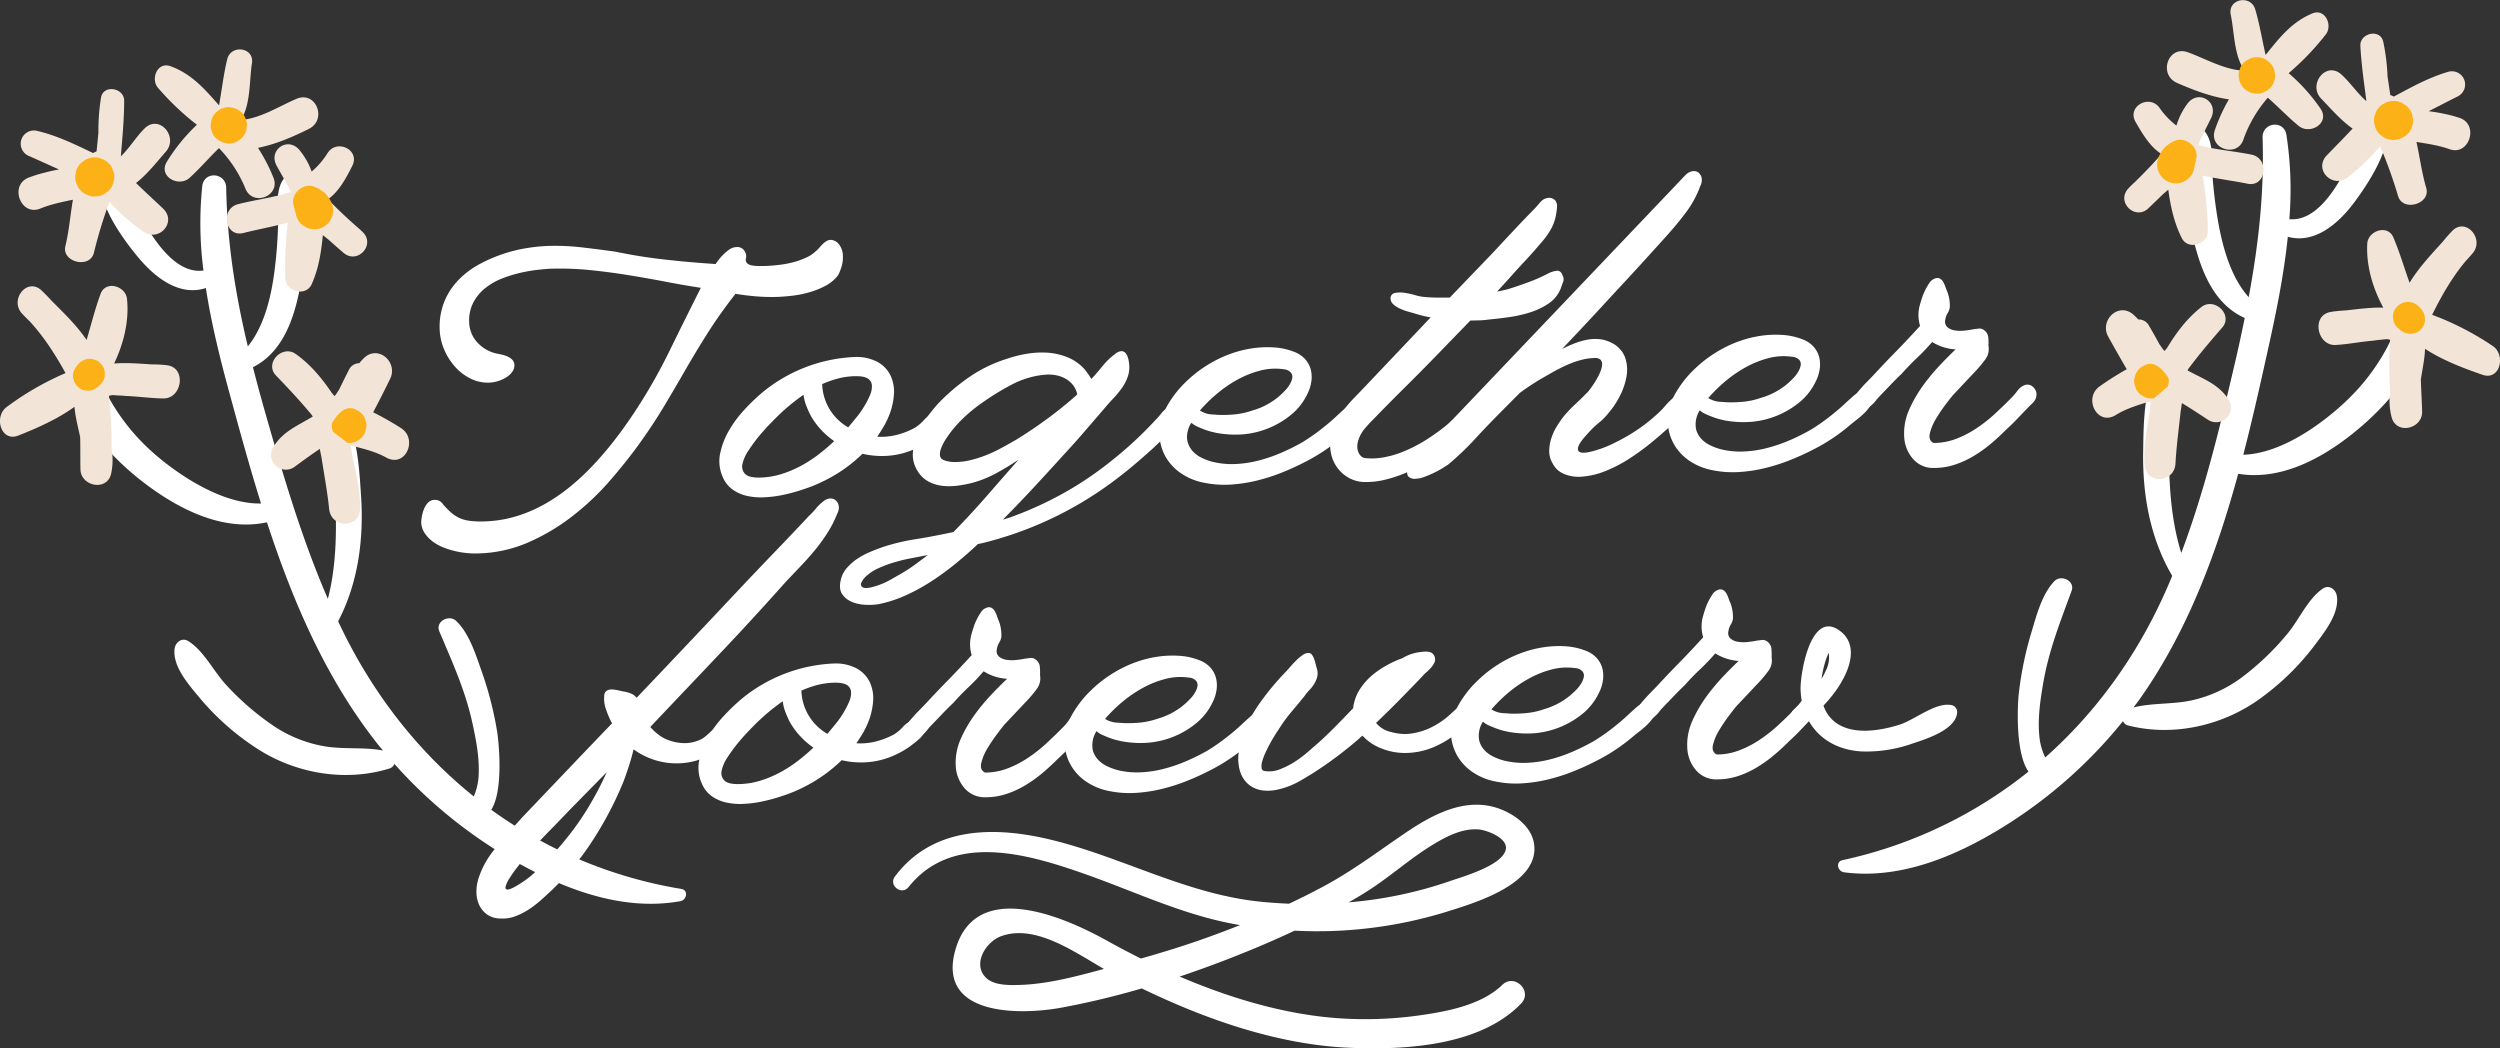 <svg xmlns="http://www.w3.org/2000/svg" width="1080" height="452.84" viewBox="0 0 1080 452.84"><rect x="0" y="0" width="1080" height="452.84" fill="#333333" stroke="none"/><g id="Слой_2" data-name="Слой 2"><g id="love01_330912732"><g id="love01_330912732-2" data-name="love01_330912732"><path d="M362.09 118.84a16.47 16.47.0 0 1-5.64 4.71 36.07 36.07.0 0 1-7.28 2.84 46.06 46.06.0 0 1-7.49 1.43q-3.66.39-6.39.46a83 83 0 0 1-8.72-.26q-4.45-.38-8.85-1.09c-.24.24-.35.41-.35.48q-6.54 8.34-12 17T294.76 162.1q-3.18 5.53-7.85 13.35t-10.74 16.27q-6.09 8.44-13.46 16.81a112 112 0 0 1-16.16 15 88.58 88.58.0 0 1-18.82 11 57.65 57.65.0 0 1-21.28 4.55A37.61 37.61.0 0 1 194 237.36a27.6 27.6.0 0 1-3.17-1.17 19.19 19.19.0 0 1-3.91-2.27 15.45 15.45.0 0 1-3.4-3.53 8.83 8.83.0 0 1-1.55-4.94 17.79 17.79.0 0 1 .2-1.84 15.65 15.65.0 0 1 .81-3.22 9.25 9.25.0 0 1 1.76-3.07 4 4 0 0 1 3.05-1.38 4.08 4.08.0 0 1 3.6 1.93 39 39 0 0 0 3.46 3.53 15 15 0 0 0 3.56 2.34 15.35 15.35.0 0 0 4.47 1.25 38.84 38.84.0 0 0 6.23.27q17.18-.44 33.25-12t31.62-35a234.49 234.49.0 0 0 15.11-26.39q6.66-13.6 13.67-27.53-7.26-1.11-15.12-2.62t-16-2.83q-8.1-1.32-16.35-2.17a127 127 0 0 0-16.2-.66c-1.74.0-3.85.2-6.33.45a68.07 68.07.0 0 0-7.85 1.32 56.23 56.23.0 0 0-8.11 2.51 27.73 27.73.0 0 0-7.19 4.15 19.64 19.64.0 0 0-5.12 6.17 16.74 16.74.0 0 0-1.81 8.46 13.39 13.39.0 0 0 2.92 8.11 16.06 16.06.0 0 0 7.95 5.26c.48.14 1.2.3 2.15.48a17.8 17.8.0 0 1 2.86.76 7.35 7.35.0 0 1 2.53 1.47 3.39 3.39.0 0 1 1.13 2.53 4.74 4.74.0 0 1-1 3 9.2 9.2.0 0 1-2.67 2.38 15.42 15.42.0 0 1-3.58 1.57 14 14 0 0 1-3.72.62 16.77 16.77.0 0 1-8.22-1.87 22.3 22.3.0 0 1-6.71-5.29 26.82 26.82.0 0 1-4.57-7.47 23.82 23.82.0 0 1-1.81-8.43 28.91 28.91.0 0 1 2.19-12.38 29.66 29.66.0 0 1 6.35-9.34 37.66 37.66.0 0 1 9.14-6.66 64.83 64.83.0 0 1 20.75-6.81 75.92 75.92.0 0 1 8.81-.82 101.88 101.88.0 0 1 14.48.67q7.24.84 14.39 1.86 10.24 2.15 21.24 3.38t21.91 1.92a6.7 6.7.0 0 1 .8-1.22 27.1 27.1.0 0 1 2.08-2.47 18.92 18.92.0 0 1 2.84-2.48 5.83 5.83.0 0 1 3.35-1.16 3.58 3.58.0 0 1 3.24 1.52 4.15 4.15.0 0 1 .79 3.24 2.21 2.21.0 0 0 .34 2.12 3.71 3.71.0 0 0 1.93 1 14.29 14.29.0 0 0 2.73.29c1 0 1.91.0 2.78.0 2 0 4.17-.2 6.33-.45a45.62 45.62.0 0 0 6.26-1.16 33.62 33.62.0 0 0 5.58-2 15.4 15.4.0 0 0 4.43-3 9.17 9.17.0 0 0 1.1-1.09c.42-.49.88-1 1.38-1.52a9.61 9.61.0 0 1 1.69-1.4 3.77 3.77.0 0 1 2-.65 4.57 4.57.0 0 1 3.55 1.87 8.31 8.31.0 0 1 1.73 5.35 13.64 13.64.0 0 1-.6 4.4A19.6 19.6.0 0 1 362.09 118.84z" fill="#fff"/><path d="M369.12 154.23a19.36 19.36.0 0 1 9.71 2A13.31 13.31.0 0 1 384.6 162a16.44 16.44.0 0 1 1.57 8.55 30.32 30.32.0 0 1-2.65 10.26 33.46 33.46.0 0 1-2.09 4c-.8 1.28-1.62 2.57-2.46 3.85a27.44 27.44.0 0 0 8.22-.74 34.43 34.43.0 0 0 8-3.1 18.52 18.52.0 0 0 3.84-3.23 10.16 10.16.0 0 1 3.84-2.76 4.37 4.37.0 0 1 3.86.26 3.58 3.58.0 0 1 1.92 3.27 4 4 0 0 1-.66 2.27 10.24 10.24.0 0 1-1.73 2.05c-.69.65-1.41 1.26-2.15 1.84s-1.37 1.06-1.91 1.46a38.76 38.76.0 0 1-9.54 5 34 34 0 0 1-10.8 2 36.34 36.34.0 0 1-4.68-.18 36.78 36.78.0 0 1-4.58-.77 64.61 64.61.0 0 1-10.24 8.13A68.37 68.37.0 0 1 350.93 210q-2.58 1-6.11 2.11a72.11 72.11.0 0 1-7.3 1.84 50.12 50.12.0 0 1-7.62.89 27.26 27.26.0 0 1-7.31-.64 17.12 17.12.0 0 1-6.17-2.76 12.69 12.69.0 0 1-4.23-5.46 16.61 16.61.0 0 1-1.08-10.11A32.82 32.82.0 0 1 315 185.85a49.73 49.73.0 0 1 6.77-9.06 88.33 88.33.0 0 1 7.41-7.12 67.16 67.16.0 0 1 39.92-15.44zm-19.06 25a41.31 41.31.0 0 1-1.82-4.17 19.14 19.14.0 0 1-1.12-4.53q-2.81 2-5.41 4.1t-5.17 4.57q-1.28 1.22-3.7 3.71t-5 5.57a67.22 67.22.0 0 0-4.58 6.28 16.61 16.61.0 0 0-2.53 5.75 4.56 4.56.0 0 0 1.17 4.24c1.1 1.12 3.26 1.64 6.5 1.56a33.62 33.62.0 0 0 8.8-1.4 47.2 47.2.0 0 0 8.33-3.41 56 56 0 0 0 7.76-4.93 86.66 86.66.0 0 0 7.08-6 35.15 35.15.0 0 1-5.81-5.07A31.79 31.79.0 0 1 350.06 179.24zm19.38-16.72a31.75 31.75.0 0 0-7.38 1 46.18 46.18.0 0 0-6.88 2.42 22.3 22.3.0 0 0 11.25 18.69l3.39-4.11a40.38 40.38.0 0 0 3.44-4.83 36.21 36.21.0 0 0 2.55-4.92 9.17 9.17.0 0 0 .84-4.29 3.78 3.78.0 0 0-1.85-3C373.67 162.79 371.89 162.46 369.44 162.52z" fill="#fff"/><path d="M487.86 158.19a12.73 12.73.0 0 1-.94 5.29 21 21 0 0 1-2.61 4.63 44.39 44.39.0 0 1-3.51 4.18q-1.91 2-3.52 3.94l-8.76 10.17q-4.38 5.08-9 10.06-6.58 7.26-13 14.18t-13.29 13.84l2.59-.77a154.93 154.93.0 0 0 23.39-10.53 148.9 148.9.0 0 0 21.28-14.39A164 164 0 0 0 499 181.62a28.11 28.11.0 0 0 2.65-3 7.31 7.31.0 0 1 3-2.39A4.14 4.14.0 0 1 507 176a3.57 3.57.0 0 1 2 1 4.62 4.62.0 0 1 1.11 1.92 4.16 4.16.0 0 1 0 2.32 5.38 5.38.0 0 1-1.54 2.29 16.51 16.51.0 0 0-1.91 1.94q-2 2.06-4.11 4t-4.23 4q-4.41 4-8.93 7.8T480 208.64a157 157 0 0 1-55.66 26l-1.89.4q-4.51 4.26-9.52 8.35A119.23 119.23.0 0 1 402.55 251a82 82 0 0 1-11.17 6.14A54.33 54.33.0 0 1 379.57 261a28.27 28.27.0 0 1-5.8.26 17.16 17.16.0 0 1-5.84-1.28 9.11 9.11.0 0 1-4.12-3.34c-1-1.48-1.19-3.48-.62-6a11.77 11.77.0 0 1 2.71-5.34 23.56 23.56.0 0 1 4.82-4.15 34.47 34.47.0 0 1 5.85-3c2.08-.85 4-1.57 5.82-2.16A90.62 90.62.0 0 1 395.12 233q6.38-1 12.74-2.33l4-.81q7.39-7.53 14.26-15.41T440 198.59q-4.78 3.21-9.69 5.87a47.44 47.44.0 0 1-10.21 4.11 49.71 49.71.0 0 1-6.31 1.22 28.49 28.49.0 0 1-6.58.1 16.61 16.61.0 0 1-6-1.81 12.14 12.14.0 0 1-4.67-4.38 13.1 13.1.0 0 1-2.21-7.66 23.51 23.51.0 0 1 1.71-7.92 34.66 34.66.0 0 1 4.14-7.45 74.9 74.9.0 0 1 5-6.23 85.55 85.55.0 0 1 13.7-11.65A60 60 0 0 1 435 155a51.73 51.73.0 0 1 8.6-2.17 39.59 39.59.0 0 1 9.05-.46 27.92 27.92.0 0 1 8.59 2 19.81 19.81.0 0 1 7.29 5.15 40.34 40.34.0 0 1 2.95 4.19Q474 161 476.42 158a28.13 28.13.0 0 1 5.39-5.11 4.14 4.14.0 0 1 2.87-1.19 2.51 2.51.0 0 1 1.81 1.14 7.29 7.29.0 0 1 1 2.52A15.22 15.22.0 0 1 487.86 158.19zm-98 89.29q2.93-1.74 5.6-3.7c1.79-1.31 3.57-2.65 5.35-4L394.48 241c-2.51.46-5 1-7.48 1.73a51.93 51.93.0 0 0-7.35 2.67 18.33 18.33.0 0 0-4.84 3 9 9 0 0 0-2.71 3.33 1.48 1.48.0 0 0 .89 2.11c1 .41 2.89.15 5.78-.8a31.64 31.64.0 0 0 5.64-2.44zm49.31-57.64q6.78-4.18 13.24-8.92t12.49-10.08l.46-.49a9.52 9.52.0 0 0-2-4.22 11 11 0 0 0-3.44-2.75A14.09 14.09.0 0 0 455.6 162a18.36 18.36.0 0 0-4.86-.06A38.19 38.19.0 0 0 437 166.19a109.16 109.16.0 0 0-12.32 7.53 65.65 65.65.0 0 0-8.77 7.16 49.06 49.06.0 0 0-7.2 8.65 19.49 19.49.0 0 0-1.19 2 19.06 19.06.0 0 0-1.07 2.46 6.87 6.87.0 0 0-.41 2.44 2.57 2.57.0 0 0 1 2 8.18 8.18.0 0 0 2.57.88 12.09 12.09.0 0 0 2.55.29 28.49 28.49.0 0 0 7.09-.82 50.4 50.4.0 0 0 7-2.25 58.43 58.43.0 0 0 6.68-3.18C435.1 192.18 437.19 191 439.21 189.84z" fill="#fff"/><path d="M525.43 187l-1.85-.43a25.88 25.88.0 0 1-3-.93c-1.12-.4-2.22-.85-3.29-1.34a9.11 9.11.0 0 1-2.59-1.66A8.92 8.92.0 0 0 513.2 186a9 9 0 0 0-.12 5 10 10 0 0 0 2.17 3.92 12.67 12.67.0 0 0 3.81 2.81 25.36 25.36.0 0 0 4.78 1.78 35.14 35.14.0 0 0 10 .94 48.54 48.54.0 0 0 10.1-1.56 66.13 66.13.0 0 0 9.75-3.38 93.74 93.74.0 0 0 9.08-4.54 88.36 88.36.0 0 0 8.1-5.66q3.89-3 7.37-6.34c.61-.57 1.44-1.32 2.49-2.26a16.36 16.36.0 0 1 3.2-2.27 4.56 4.56.0 0 1 3.13-.55c1 .21 1.71 1.22 2.15 3a4.5 4.5.0 0 1-.63 3.39 16.86 16.86.0 0 1-2.58 3.33 33.88 33.88.0 0 1-3.31 2.92c-1.16.9-2.09 1.64-2.79 2.2a79.16 79.16.0 0 1-16.44 11 108.06 108.06.0 0 1-10.08 4.57 80 80 0 0 1-10.83 3.41 63.28 63.28.0 0 1-11.16 1.64 42.87 42.87.0 0 1-10.86-.74 26.32 26.32.0 0 1-10.11-4 21.65 21.65.0 0 1-6.82-7.18 21.08 21.08.0 0 1-2.72-9.42 22 22 0 0 1 2.29-10.72A45.27 45.27.0 0 1 512.27 165a54.33 54.33.0 0 1 12.28-9 51.12 51.12.0 0 1 7.92-3.46 48.56 48.56.0 0 1 8.83-2.11 44.17 44.17.0 0 1 9.12-.34 28 28 0 0 1 8.52 1.86 12 12 0 0 1 4.82 3.14 10.77 10.77.0 0 1 2.48 4.51 13 13 0 0 1 .25 5.26 17.32 17.32.0 0 1-1.76 5.44 26 26 0 0 1-6.9 8.82 37.79 37.79.0 0 1-20.94 8.52A44.55 44.55.0 0 1 525.43 187zm29-27.5a25.42 25.42.0 0 0-10.06.61 41.71 41.71.0 0 0-9.8 3.91 54 54 0 0 0-8.86 6.09 64.6 64.6.0 0 0-7.35 7.23A10.5 10.5.0 0 0 523 179c1.43.09 2.49.16 3.21.22a52.32 52.32.0 0 0 7.52-.24 32.48 32.48.0 0 0 7.36-1.67 29.66 29.66.0 0 0 7.39-3.2 29 29 0 0 0 6.28-5 14 14 0 0 0 2.25-2.78 9 9 0 0 0 1.23-2.93 3 3 0 0 0-.6-2.47A4.68 4.68.0 0 0 554.39 159.51z" fill="#fff"/><path d="M672.32 92A19.44 19.44.0 0 1 670 99a32.73 32.73.0 0 1-4.35 6q-3.35 4-6.92 7.81t-7 7.7l-5 5.46 2.59-.54c.86-.18 1.73-.4 2.59-.65q4.47-1.42 8.58-2.94a74.61 74.61.0 0 0 8.21-3.64 10.75 10.75.0 0 1 3.76-1.22c1.26-.15 2.15.6 2.66 2.25a3.15 3.15.0 0 1 .13 2.6c-.34.88-.65 1.76-.94 2.63a14.28 14.28.0 0 1-5.29 6.65 30.83 30.83.0 0 1-8.15 3.88 57 57 0 0 1-9.25 2.06q-4.73.65-8.63 1a31.47 31.47.0 0 1-3.9.34l-3.91.09-14 14.45q-6.93 7.17-13.93 14.09t-13.94 14.1c-1.31 1.29-2.56 2.65-3.75 4.06a14.38 14.38.0 0 0-2.67 4.75 8.78 8.78.0 0 0-.53 2.5 6.39 6.39.0 0 0 .3 2.48 5.41 5.41.0 0 0 1.17 2 3 3 0 0 0 2.1 1 27.11 27.11.0 0 0 7.64-.31 41.26 41.26.0 0 0 7.88-2.2 60.34 60.34.0 0 0 7.68-3.63 71.93 71.93.0 0 0 7.12-4.56 69.63 69.63.0 0 0 7-5.57q3.3-3 6.43-6.26c.61-.73 1.25-1.41 1.9-2.06a3.54 3.54.0 0 1 2.76-.9 4.5 4.5.0 0 1 2.77 1.71 4.19 4.19.0 0 1 .91 3.18 5.38 5.38.0 0 1-1.18 2.52 24 24 0 0 1-2.2 2.36 28.84 28.84.0 0 1-2.49 2.14 17 17 0 0 0-2.09 1.83c-2.09 1.94-4.21 3.82-6.38 5.61a81.94 81.94.0 0 1-6.75 5c-2.26 1.48-4.59 2.9-7 4.26a63.37 63.37.0 0 1-7.56 3.63 59 59 0 0 1-8 2.57 34.08 34.08.0 0 1-8.1 1 14.43 14.43.0 0 1-7.09-1.54 15.35 15.35.0 0 1-5.26-4.37 16.06 16.06.0 0 1-2.88-6.22 17.47 17.47.0 0 1-.06-7.28 22.67 22.67.0 0 1 2.16-6.28 39.7 39.7.0 0 1 3.47-5.54 52.51 52.51.0 0 1 4.27-5q2.31-2.37 4.62-4.8l28.54-30.09a51.44 51.44.0 0 1-6.68-1.62c-.72-.22-1.67-.49-2.86-.82a23.29 23.29.0 0 1-3.53-1.27 11.08 11.08.0 0 1-3-1.89 3.42 3.42.0 0 1-1.25-2.51 2.27 2.27.0 0 1 1.84-2.42 11.64 11.64.0 0 1 4.08-.1 33.36 33.36.0 0 1 4.65 1 20.28 20.28.0 0 0 3.4.75q2.85.28 5.75.33c1.94.0 3.89.0 5.87.0l19-19.78q4.39-4.73 8.95-9.59t9.08-9.46c.53-.57 1-1.16 1.55-1.76a12.62 12.62.0 0 1 1.45-1.52 5.33 5.33.0 0 1 2.93-1 3.49 3.49.0 0 1 2.76 1.36 4.22 4.22.0 0 1 .6 2.65C672.58 90.25 672.46 91.14 672.32 92z" fill="#fff"/><path d="M734.5 80.41a43.34 43.34.0 0 1-6.12 11.29q-3.9 5.19-8.06 9.8-5.66 6.3-11.36 12.55t-11.49 12.43q-5.65 6.18-11.26 12.19t-11.37 12.07q2.45-1.25 5.15-2.32a31.55 31.55.0 0 1 5.42-1.61 19.15 19.15.0 0 1 5.38-.31A14.36 14.36.0 0 1 696 148a11.64 11.64.0 0 1 6 6.31 16.23 16.23.0 0 1 .67 8.23 29.33 29.33.0 0 1-2.87 8.48 35.06 35.06.0 0 1-4.69 7.11 26.61 26.61.0 0 1-4.45 4.55 37.29 37.29.0 0 0-4.69 4.56q-5.19 5.47-4.14 7.45t8.47-.44a40.13 40.13.0 0 0 4.17-1.53c1.36-.58 2.67-1.21 3.92-1.87a74.47 74.47.0 0 0 18.53-12.9 38.07 38.07.0 0 0 2.65-2.85 26.6 26.6.0 0 1 3.36-3.29 7.07 7.07.0 0 1 3.46-1.62c1.14-.15 2.13.6 3 2.24a4 4 0 0 1 .09 3.55 12.88 12.88.0 0 1-2.35 3.5 24.68 24.68.0 0 1-3.36 3c-1.2.9-2.15 1.64-2.85 2.21-2.48 2.27-5.18 4.59-8.13 7a105.72 105.72.0 0 1-9.2 6.63 59.48 59.48.0 0 1-10 5.16 33.81 33.81.0 0 1-10.37 2.45 16.11 16.11.0 0 1-7.07-1 9.55 9.55.0 0 1-5.4-4.73 9.91 9.91.0 0 1-1.48-5.18 18 18 0 0 1 .81-5.41 23.45 23.45.0 0 1 2.3-5.15 44.61 44.61.0 0 1 3.09-4.52 57 57 0 0 1 5.26-5.53q2.84-2.61 5.5-5.41c.3-.4.78-1 1.43-1.93a35.12 35.12.0 0 0 1.94-3 26.46 26.46.0 0 0 1.7-3.36 10 10 0 0 0 .81-3.1 2.87 2.87.0 0 0-.64-2.18 3.54 3.54.0 0 0-2.75-.76 24.64 24.64.0 0 0-6 .92 41.27 41.27.0 0 0-6.11 2.22q-3 1.38-6 3.05l-5.5 3.16c-1.47.91-2.93 1.83-4.37 2.78s-2.86 1.94-4.25 3l-8.33 8.39q-5.67 5.7-11.15 11.65a119.78 119.78.0 0 1-11.53 10.95l-2.16 1.36a36.89 36.89.0 0 1-3.62 2q-2.05 1-4.28 1.83a12.7 12.7.0 0 1-4 .87 4.1 4.1.0 0 1-2.81-.82c-.68-.58-.89-1.66-.61-3.25a5 5 0 0 1 .89-2.39 13.38 13.38.0 0 1 2-2.3c.77-.73 1.54-1.42 2.32-2.07a24.53 24.53.0 0 0 2-1.83l109-114.45c.61-.65 1.27-1.36 2-2.12s1.42-1.52 2.19-2.25a5.2 5.2.0 0 1 3-1.44 3.32 3.32.0 0 1 2.51.77 4 4 0 0 1 1.24 2.4A5.63 5.63.0 0 1 734.5 80.41z" fill="#fff"/><path d="M745.05 181.61l-1.85-.43a25.32 25.32.0 0 1-3-.93c-1.12-.4-2.22-.85-3.3-1.34a9.26 9.26.0 0 1-2.59-1.66 11.22 11.22.0 0 0-1.57 8.34 9.75 9.75.0 0 0 2.17 3.92 12.62 12.62.0 0 0 3.8 2.81 25.45 25.45.0 0 0 4.79 1.78 35.11 35.11.0 0 0 10 .94 48.35 48.35.0 0 0 10.09-1.56 66.25 66.25.0 0 0 9.76-3.38 90.31 90.31.0 0 0 9.07-4.55 86.33 86.33.0 0 0 8.1-5.65q3.9-3.06 7.37-6.34l2.49-2.26a16.72 16.72.0 0 1 3.21-2.27 4.55 4.55.0 0 1 3.13-.55c1 .21 1.7 1.22 2.14 3a4.45 4.45.0 0 1-.62 3.39 17 17 0 0 1-2.59 3.32 32.61 32.61.0 0 1-3.3 2.93c-1.17.9-2.1 1.63-2.79 2.2a79 79 0 0 1-16.45 11A108.06 108.06.0 0 1 773 198.88a79.91 79.91.0 0 1-10.82 3.41A63.28 63.28.0 0 1 751 203.93a42.84 42.84.0 0 1-10.86-.74 26.37 26.37.0 0 1-10.12-4A21.82 21.82.0 0 1 723.2 192a21.12 21.12.0 0 1-2.72-9.42 21.91 21.91.0 0 1 2.28-10.72 45.48 45.48.0 0 1 9.12-12.26 54.38 54.38.0 0 1 12.29-9 50.58 50.58.0 0 1 7.91-3.46 48.86 48.86.0 0 1 8.84-2.11 44.17 44.17.0 0 1 9.12-.34 28.14 28.14.0 0 1 8.52 1.86 12 12 0 0 1 4.82 3.14 10.88 10.88.0 0 1 2.48 4.51 13.15 13.15.0 0 1 .25 5.26 17.09 17.09.0 0 1-1.77 5.44 25.89 25.89.0 0 1-6.89 8.82 37.86 37.86.0 0 1-21 8.52A44.47 44.47.0 0 1 745.05 181.61zm29-27.5a25.61 25.61.0 0 0-10.06.6 42.53 42.53.0 0 0-9.8 3.92 54.82 54.82.0 0 0-8.86 6.09 64.59 64.59.0 0 0-7.35 7.23 10.66 10.66.0 0 0 4.67 1.6c1.42.09 2.49.16 3.2.22a52.27 52.27.0 0 0 7.52-.25 31.9 31.9.0 0 0 7.37-1.66 30 30 0 0 0 7.39-3.2 29.2 29.2.0 0 0 6.28-5 13.58 13.58.0 0 0 2.24-2.78 8.82 8.82.0 0 0 1.23-2.93 3 3 0 0 0-.59-2.48A4.72 4.72.0 0 0 774 154.11z" fill="#fff"/><path d="M841.23 126a16.94 16.94.0 0 1 1.09 5.78 5.54 5.54.0 0 1-.81 3.28 7.88 7.88.0 0 0-1.17 3.17 3.24 3.24.0 0 0 1 3.17 6.72 6.72.0 0 0 3.24 1.35 15.47 15.47.0 0 0 4.09.07c1.42-.15 2.56-.32 3.42-.5s1.73-.22 2.6-.36a3.21 3.21.0 0 1 2.51.71 4.37 4.37.0 0 1 1.73 3 31.08 31.08.0 0 1 .1 3.79 7.55 7.55.0 0 1-1.23 5.6 57.67 57.67.0 0 1-3.74 4.6l-10.28 10.92q-.93 1.09-3.16 4a72.85 72.85.0 0 0-4.23 6.26 21.88 21.88.0 0 0-2.69 6.35q-.7 3 1.58 4.17a27.1 27.1.0 0 0 9.56-1.71 43.85 43.85.0 0 0 8.78-4.49 62.13 62.13.0 0 0 8-6.24q3.77-3.47 7.12-6.87a25 25 0 0 0 2.71-3.15 6.93 6.93.0 0 1 3.31-2.57 3.5 3.5.0 0 1 2.49.12A4.43 4.43.0 0 1 879 168a4 4 0 0 1 .76 2.11 4.65 4.65.0 0 1-.48 2.38 6.94 6.94.0 0 1-1.49 1.94c-.62.57-1.23 1.17-1.85 1.82L871.38 181q-2.31 2.43-4.74 4.62-3.12 3.16-6.61 6.09a55.85 55.85.0 0 1-7.4 5.28 40.49 40.49.0 0 1-8.2 3.76 28.36 28.36.0 0 1-8.92 1.4 11.36 11.36.0 0 1-9.1-3.92 15.57 15.57.0 0 1-3.79-9.39 25.07 25.07.0 0 1 2.2-12A57.59 57.59.0 0 1 831 166.22a86.48 86.48.0 0 1 6.62-8q3.51-3.77 7.22-7.29a21.24 21.24.0 0 1-10.15-3.19 87.66 87.66.0 0 1-6.47 6.8q-3.46 3.28-6.59 6.8c-1.7 1.62-3.35 3.28-5 5l-5 5.22a17.18 17.18.0 0 0-1.27 1.51 13.1 13.1.0 0 1-1.56 1.7 12.11 12.11.0 0 1-1.74 1.34 3.37 3.37.0 0 1-1.82.58 4 4 0 0 1-2.93-.81 3.46 3.46.0 0 1-1.06-2.11 5.7 5.7.0 0 1 .36-2.62 6.51 6.51.0 0 1 1.42-2.34c1.07-1.29 2.17-2.51 3.29-3.64s2.21-2.27 3.29-3.4q4.62-5 9.42-9.89t10.45-11.1a15.81 15.81.0 0 1 0-9.37c.22-.79.51-1.75.88-2.86a22.81 22.81.0 0 1 1.4-3.36 24.38 24.38.0 0 1 1.82-3.07 4.34 4.34.0 0 1 2.26-1.77 2.48 2.48.0 0 1 2.2.0 4 4 0 0 1 1.46 1.51 12.56 12.56.0 0 1 .94 2.17A21 21 0 0 0 841.23 126z" fill="#fff"/><path d="M361.74 221.77a48 48 0 0 1-4.19 8.28 73 73 0 0 1-5.5 7.6q-3 3.63-6.23 7l-6.35 6.68q-14.54 16.35-29.55 32.14l-29 30.58a23.18 23.18.0 0 0 5.44 4.6 20.48 20.48.0 0 0 8.3 2.35 16 16 0 0 0 8.55-1.81 13.11 13.11.0 0 0 2.15-1.6c.74-.64 1.45-1.3 2.15-1.95s1.41-1.25 2.15-1.83a7.51 7.51.0 0 1 2.28-1.24 4 4 0 0 1 3.21.4 3.66 3.66.0 0 1 1.41 2.16 5.54 5.54.0 0 1-.11 2.9 6.21 6.21.0 0 1-1.47 2.65 29.07 29.07.0 0 1-6.64 4.78 41.44 41.44.0 0 1-7.62 3.15 31.4 31.4.0 0 1-27-4.9q-.87 3.57-2 7.1t-2.44 7a153.21 153.21.0 0 1-12.9 24.73 121.91 121.91.0 0 1-17.49 21.53c-1.46 1.38-3.05 2.84-4.75 4.39a45.94 45.94.0 0 1-5.41 4.22 30.3 30.3.0 0 1-6 3.11 15.19 15.19.0 0 1-6.31 1 10.13 10.13.0 0 1-5.85-1.63 10.47 10.47.0 0 1-3.48-4.06 13.25 13.25.0 0 1-1.26-5.48 18.28 18.28.0 0 1 .81-5.89A37.78 37.78.0 0 1 213 367.72a131.1 131.1.0 0 1 9-10.59q2.53-2.91 5.48-6l7.57-7.95L246.66 331q7-7.35 17.74-18.51a42.48 42.48.0 0 1-2.57-5.92 13.54 13.54.0 0 1-.8-5.85 2.69 2.69.0 0 1 1-2.28 3.81 3.81.0 0 1 2.24-.59 13.22 13.22.0 0 1 2.67.35c.92.21 1.73.39 2.45.53a13.63 13.63.0 0 1 3.82 1.16 6.22 6.22.0 0 1 1.82 1.55q23.79-25 47.36-50.12 6.81-7.16 13.58-14.2t13.57-14.32a24.21 24.21.0 0 0 2.83-3 18.47 18.47.0 0 1 3.07-3 5.1 5.1.0 0 1 3-1.44 3.54 3.54.0 0 1 2.5.71 3.94 3.94.0 0 1 1.37 2.34A5 5 0 0 1 361.74 221.77zM255.29 346.83a126.51 126.51.0 0 0 6.79-13.21l-16 16.28q-4.38 4.61-8.84 9.16t-8.72 9.29c-.23.32-.86 1.1-1.9 2.35s-2.15 2.64-3.33 4.18a51.57 51.57.0 0 0-3.21 4.58 12.13 12.13.0 0 0-1.69 3.6c-.17.87.19 1.28 1.1 1.21s2.72-.95 5.44-2.68a41.89 41.89.0 0 0 6.57-5.14q3.08-2.93 5.73-5.71A133.63 133.63.0 0 0 247 359.3 118.83 118.83.0 0 0 255.29 346.83z" fill="#fff"/><path d="M360.13 286.64a19.33 19.33.0 0 1 9.71 2 13.31 13.31.0 0 1 5.77 5.78 16.36 16.36.0 0 1 1.57 8.56 30.2 30.2.0 0 1-2.65 10.26 31.24 31.24.0 0 1-2.09 4c-.8 1.28-1.62 2.57-2.46 3.85a27.44 27.44.0 0 0 8.22-.73 34.71 34.71.0 0 0 8.05-3.11 18.74 18.74.0 0 0 3.83-3.23 10.39 10.39.0 0 1 3.84-2.76 4.4 4.4.0 0 1 3.86.26 3.58 3.58.0 0 1 1.92 3.27A4 4 0 0 1 399 317a10.51 10.51.0 0 1-1.72 2.06c-.7.65-1.42 1.26-2.15 1.83l-1.92 1.47a38.55 38.55.0 0 1-9.54 5 34.22 34.22.0 0 1-10.79 2 40.43 40.43.0 0 1-4.69-.18 35 35 0 0 1-4.58-.78 65 65 0 0 1-10.23 8.13 67 67 0 0 1-11.48 5.91c-1.72.68-3.75 1.38-6.11 2.11a71.45 71.45.0 0 1-7.3 1.84 50.14 50.14.0 0 1-7.62.9 27.26 27.26.0 0 1-7.31-.65 17.36 17.36.0 0 1-6.17-2.75 12.72 12.72.0 0 1-4.23-5.47 16.52 16.52.0 0 1-1.07-10.11 32.74 32.74.0 0 1 3.9-10.05 49.73 49.73.0 0 1 6.77-9.06 88 88 0 0 1 7.41-7.11 67.08 67.08.0 0 1 39.92-15.45zm-19.06 25a43.51 43.51.0 0 1-1.82-4.16 19.72 19.72.0 0 1-1.12-4.54q-2.81 2-5.41 4.1c-1.75 1.43-3.47 3-5.16 4.57-.85.82-2.09 2.05-3.7 3.71s-3.28 3.52-5 5.58a69 69 0 0 0-4.58 6.27 16.69 16.69.0 0 0-2.53 5.75 4.56 4.56.0 0 0 1.17 4.24c1.1 1.12 3.26 1.64 6.5 1.56a33.21 33.21.0 0 0 8.8-1.4 47.2 47.2.0 0 0 8.33-3.41 55.41 55.41.0 0 0 7.76-4.93 84.71 84.71.0 0 0 7.08-6 35.15 35.15.0 0 1-5.81-5.07A31.5 31.5.0 0 1 341.07 311.65zm19.38-16.72a32.94 32.94.0 0 0-7.38 1 45.73 45.73.0 0 0-6.87 2.43 22.27 22.27.0 0 0 3.23 10.88 22.52 22.52.0 0 0 8 7.8l3.4-4.11a41.35 41.35.0 0 0 3.43-4.82 36.9 36.9.0 0 0 2.55-4.93 9.12 9.12.0 0 0 .84-4.29 3.78 3.78.0 0 0-1.85-3C364.69 295.21 362.9 294.87 360.45 294.93z" fill="#fff"/><path d="M431.51 268.3a17.13 17.13.0 0 1 1.09 5.78 5.54 5.54.0 0 1-.81 3.28 7.88 7.88.0 0 0-1.17 3.17 3.22 3.22.0 0 0 1 3.17 6.58 6.58.0 0 0 3.23 1.34 15.07 15.07.0 0 0 4.09.08c1.42-.15 2.56-.32 3.43-.5s1.73-.22 2.6-.36a3.18 3.18.0 0 1 2.5.71 4.35 4.35.0 0 1 1.74 3 31.16 31.16.0 0 1 .09 3.79 7.55 7.55.0 0 1-1.22 5.6 57.67 57.67.0 0 1-3.74 4.6L434 312.92c-.62.73-1.67 2.07-3.16 4.05a68.51 68.51.0 0 0-4.23 6.26 21.88 21.88.0 0 0-2.69 6.35q-.7 3 1.58 4.17a27.1 27.1.0 0 0 9.56-1.71 44.12 44.12.0 0 0 8.78-4.49 62.13 62.13.0 0 0 8-6.24c2.5-2.31 4.88-4.6 7.11-6.87a25 25 0 0 0 2.71-3.15 7 7 0 0 1 3.32-2.57 3.5 3.5.0 0 1 2.49.12 4.4 4.4.0 0 1 1.75 1.44 4 4 0 0 1 .77 2.11 4.65 4.65.0 0 1-.48 2.38 7.13 7.13.0 0 1-1.49 1.94c-.62.56-1.24 1.17-1.85 1.82l-4.51 4.73q-2.31 2.43-4.74 4.62-3.14 3.17-6.61 6.09a56.78 56.78.0 0 1-7.4 5.28 40.75 40.75.0 0 1-8.2 3.76 28.45 28.45.0 0 1-8.92 1.4 11.34 11.34.0 0 1-9.1-3.92 15.57 15.57.0 0 1-3.79-9.39 25.19 25.19.0 0 1 2.19-12 58.17 58.17.0 0 1 6.14-10.58 86.75 86.75.0 0 1 6.62-8q3.52-3.76 7.23-7.29A21.21 21.21.0 0 1 424.93 290a89.5 89.5.0 0 1-6.47 6.8q-3.48 3.29-6.59 6.8-2.55 2.43-5 5l-5 5.22a15.82 15.82.0 0 0-1.27 1.51 13.1 13.1.0 0 1-1.56 1.7 12.69 12.69.0 0 1-1.74 1.34 3.49 3.49.0 0 1-1.83.58 4 4 0 0 1-2.92-.82 3.35 3.35.0 0 1-1.06-2.1 5.69 5.69.0 0 1 .35-2.62 6.66 6.66.0 0 1 1.43-2.35c1.07-1.29 2.17-2.5 3.28-3.63s2.22-2.27 3.3-3.4q4.62-5 9.42-9.89T419.78 283a15.78 15.78.0 0 1 0-9.36c.21-.79.5-1.75.87-2.87a25.87 25.87.0 0 1 3.22-6.42 4.36 4.36.0 0 1 2.27-1.77 2.46 2.46.0 0 1 2.19.0 3.93 3.93.0 0 1 1.46 1.51 11.86 11.86.0 0 1 .95 2.17A18.59 18.59.0 0 0 431.51 268.3z" fill="#fff"/><path d="M484.46 320.21l-1.84-.43a25.42 25.42.0 0 1-3.05-.93c-1.12-.4-2.21-.85-3.29-1.34a9.11 9.11.0 0 1-2.59-1.66 11.28 11.28.0 0 0-1.58 8.34 9.89 9.89.0 0 0 2.18 3.92 12.5 12.5.0 0 0 3.8 2.81 25.36 25.36.0 0 0 4.78 1.78 35.14 35.14.0 0 0 10 .94 48.54 48.54.0 0 0 10.1-1.56 66.13 66.13.0 0 0 9.75-3.38 93.74 93.74.0 0 0 9.08-4.54 88.36 88.36.0 0 0 8.1-5.66q3.89-3 7.37-6.34c.61-.57 1.45-1.32 2.49-2.26a16.36 16.36.0 0 1 3.2-2.27 4.56 4.56.0 0 1 3.13-.55c1 .21 1.71 1.22 2.15 3a4.5 4.5.0 0 1-.63 3.39 16.86 16.86.0 0 1-2.58 3.33 33.88 33.88.0 0 1-3.31 2.92c-1.16.9-2.09 1.64-2.79 2.2a79.16 79.16.0 0 1-16.44 11 108.06 108.06.0 0 1-10.08 4.57 80.36 80.36.0 0 1-10.82 3.41 63.52 63.52.0 0 1-11.17 1.64 42.87 42.87.0 0 1-10.86-.74 26.32 26.32.0 0 1-10.11-4 21.65 21.65.0 0 1-6.82-7.18 21.08 21.08.0 0 1-2.72-9.42 22 22 0 0 1 2.29-10.72 45.48 45.48.0 0 1 9.12-12.26 54.33 54.33.0 0 1 12.28-9 51.12 51.12.0 0 1 7.92-3.46 48.76 48.76.0 0 1 8.83-2.11 44.22 44.22.0 0 1 9.12-.34 28 28 0 0 1 8.52 1.86 12 12 0 0 1 4.82 3.14 10.77 10.77.0 0 1 2.48 4.51 13 13 0 0 1 .25 5.26 17.32 17.32.0 0 1-1.76 5.44 25.92 25.92.0 0 1-6.9 8.82 37.79 37.79.0 0 1-20.94 8.52A44.55 44.55.0 0 1 484.46 320.21zm29-27.5a25.42 25.42.0 0 0-10.06.61 41.88 41.88.0 0 0-9.8 3.91 54.38 54.38.0 0 0-8.86 6.09 64.6 64.6.0 0 0-7.35 7.23 10.63 10.63.0 0 0 4.66 1.6c1.43.09 2.5.16 3.21.22a52.28 52.28.0 0 0 7.52-.24 32.57 32.57.0 0 0 7.37-1.67 29.76 29.76.0 0 0 7.38-3.2 29 29 0 0 0 6.28-5 14 14 0 0 0 2.25-2.78 9 9 0 0 0 1.23-2.93 3 3 0 0 0-.6-2.47A4.68 4.68.0 0 0 513.42 292.71z" fill="#fff"/><path d="M568.91 288.86a6.75 6.75.0 0 1 .15 3.43 11.24 11.24.0 0 1-1.23 3 15.1 15.1.0 0 1-2.07 2.71 23.57 23.57.0 0 0-2.24 2.73c-1.77 2.17-3.55 4.33-5.36 6.47a68.88 68.88.0 0 0-5 6.7c-.3.48-.82 1.26-1.54 2.35s-1.48 2.33-2.28 3.73-1.57 2.88-2.32 4.44a27 27 0 0 0-1.67 4.25 7.27 7.27.0 0 0-.34 3.15c.14.83.72 1.27 1.75 1.32a12.42 12.42.0 0 0 6.14-.8 35 35 0 0 0 6.21-3.12 45.72 45.72.0 0 0 5.7-4.23l4.76-4.14q3.95-3.54 7.64-7.31t7.4-7.65a6.54 6.54.0 0 1 .31-2 18.71 18.71.0 0 1 2.8-6.53 27.54 27.54.0 0 1 4.9-5.51 38.67 38.67.0 0 1 6.3-4.36 46.15 46.15.0 0 1 7-3.19 18.61 18.61.0 0 1 3.4-1.63 19.07 19.07.0 0 1 3.77-.92c.63-.09 1.3-.17 2-.23a8.9 8.9.0 0 1 2.07.07 3.11 3.11.0 0 1 2.73 2.6 3.1 3.1.0 0 1-.3 2.2 9.44 9.44.0 0 1-1.49 2.17 21.12 21.12.0 0 1-2 1.94 12.88 12.88.0 0 0-1.62 1.64q-4.86 5.1-9.83 10.14t-10.18 10a11 11 0 0 0 6 3.82 24.25 24.25.0 0 0 7.08 1 28 28 0 0 0 10.36-2.69 34.88 34.88.0 0 0 8.63-5.84c.62-.57 1.29-1.18 2-1.83a8.57 8.57.0 0 1 2.27-1.48 3.65 3.65.0 0 1 2.31-.23 3.73 3.73.0 0 1 2.12 1.9 3.67 3.67.0 0 1 .48 2.89 6.82 6.82.0 0 1-1.47 2.65 19.47 19.47.0 0 1-2.43 2.37c-.89.73-1.69 1.34-2.39 1.84a41.67 41.67.0 0 1-10.16 6.11 32 32 0 0 1-11.79 2.49 27.25 27.25.0 0 1-10.36-1.82 22 22 0 0 1-8.55-5.66 163.94 163.94.0 0 1-22.11 16.66q-2.22 1.36-4.67 2.79a37.21 37.21.0 0 1-5.1 2.43 33.08 33.08.0 0 1-5.41 1.56 18.6 18.6.0 0 1-5.51.25 11.77 11.77.0 0 1-6.83-3 12.42 12.42.0 0 1-3.34-5.61 19.49 19.49.0 0 1-.58-7 31.08 31.08.0 0 1 1.42-7.08 60.4 60.4.0 0 1 8-15.37 114.08 114.08.0 0 1 11-13.19c.46-.49 1.09-1.19 1.9-2.12s1.65-1.84 2.54-2.73a20.52 20.52.0 0 1 2.73-2.32 4.68 4.68.0 0 1 2.58-1 1.81 1.81.0 0 1 1.56.79 6.89 6.89.0 0 1 1 1.93c.25.74.47 1.49.65 2.24A16.19 16.19.0 0 0 568.91 288.86z" fill="#fff"/><path d="M651.37 316.11l-1.85-.43a29.57 29.57.0 0 1-3-.93q-1.68-.62-3.3-1.35a9 9 0 0 1-2.59-1.65 11.18 11.18.0 0 0-1.57 8.33 9.69 9.69.0 0 0 2.17 3.92 12.62 12.62.0 0 0 3.8 2.81 24.14 24.14.0 0 0 4.79 1.78 35.11 35.11.0 0 0 10 .94A49 49 0 0 0 669.85 328a66.25 66.25.0 0 0 9.76-3.38 93.61 93.61.0 0 0 9.07-4.55 88.25 88.25.0 0 0 8.1-5.65q3.9-3.06 7.37-6.35l2.49-2.25a16.72 16.72.0 0 1 3.21-2.27A4.47 4.47.0 0 1 713 303c1 .21 1.71 1.22 2.15 3a4.47 4.47.0 0 1-.62 3.4 17.26 17.26.0 0 1-2.59 3.32 32.61 32.61.0 0 1-3.3 2.93c-1.17.9-2.1 1.63-2.79 2.2a79.31 79.31.0 0 1-16.45 10.95 108.1 108.1.0 0 1-10.08 4.58 79.87 79.87.0 0 1-10.82 3.4 63.28 63.28.0 0 1-11.16 1.64 43 43 0 0 1-10.87-.74 26.39 26.39.0 0 1-10.11-4 21.63 21.63.0 0 1-6.81-7.18 21 21 0 0 1-2.72-9.41 22 22 0 0 1 2.28-10.73 45.43 45.43.0 0 1 9.12-12.25 54.43 54.43.0 0 1 12.29-9 50.56 50.56.0 0 1 7.91-3.45 48 48 0 0 1 8.84-2.11 44.17 44.17.0 0 1 9.12-.35 28.45 28.45.0 0 1 8.52 1.87 12 12 0 0 1 4.82 3.14 10.89 10.89.0 0 1 2.48 4.5 13.39 13.39.0 0 1 .25 5.27 17.17 17.17.0 0 1-1.77 5.44 26 26 0 0 1-6.89 8.82 37.86 37.86.0 0 1-20.95 8.52A44.92 44.92.0 0 1 651.37 316.11zm29-27.5a25.61 25.61.0 0 0-10.06.6 42.53 42.53.0 0 0-9.8 3.92 54.13 54.13.0 0 0-8.86 6.08 64.66 64.66.0 0 0-7.35 7.24 10.66 10.66.0 0 0 4.67 1.6c1.42.08 2.49.15 3.2.22a53.76 53.76.0 0 0 7.52-.25 32.42 32.42.0 0 0 7.37-1.66 31.23 31.23.0 0 0 13.67-8.16 13.86 13.86.0 0 0 2.24-2.78 8.77 8.77.0 0 0 1.23-2.94 2.94 2.94.0 0 0-.59-2.47A4.68 4.68.0 0 0 680.32 288.61z" fill="#fff"/><path d="M747.55 260.52a17.23 17.23.0 0 1 1.09 5.78 5.5 5.5.0 0 1-.81 3.28 7.94 7.94.0 0 0-1.17 3.17 3.23 3.23.0 0 0 1 3.18 6.58 6.58.0 0 0 3.23 1.34 15.48 15.48.0 0 0 4.09.08c1.42-.15 2.56-.32 3.43-.5s1.73-.22 2.6-.36a3.22 3.22.0 0 1 2.51.71 4.35 4.35.0 0 1 1.73 3 29.21 29.21.0 0 1 .09 3.79 7.55 7.55.0 0 1-1.22 5.6 57.67 57.67.0 0 1-3.74 4.6l-10.28 10.91q-.93 1.1-3.16 4.05a70.09 70.09.0 0 0-4.23 6.27 21.76 21.76.0 0 0-2.69 6.35q-.71 3 1.58 4.17a26.88 26.88.0 0 0 9.56-1.72 43.55 43.55.0 0 0 8.78-4.48 64 64 0 0 0 8-6.24c2.5-2.31 4.88-4.61 7.11-6.87a25 25 0 0 0 2.71-3.15A6.89 6.89.0 0 1 781 301a3.56 3.56.0 0 1 2.49.11 4.49 4.49.0 0 1 1.75 1.44 4.07 4.07.0 0 1 .77 2.12 4.65 4.65.0 0 1-.48 2.38 6.94 6.94.0 0 1-1.49 1.93c-.62.57-1.24 1.18-1.85 1.82l-4.51 4.74q-2.31 2.43-4.74 4.62-3.13 3.17-6.61 6.09a57.75 57.75.0 0 1-7.4 5.28 40.75 40.75.0 0 1-8.2 3.76 28.7 28.7.0 0 1-8.92 1.4 11.38 11.38.0 0 1-9.1-3.92 15.57 15.57.0 0 1-3.79-9.39 25.16 25.16.0 0 1 2.19-12 58.17 58.17.0 0 1 6.14-10.58 88.54 88.54.0 0 1 6.62-8q3.52-3.75 7.23-7.28A21.32 21.32.0 0 1 741 282.26a87.55 87.55.0 0 1-6.47 6.79q-3.48 3.29-6.59 6.8c-1.7 1.63-3.36 3.28-5 5l-5 5.22a17.46 17.46.0 0 0-1.27 1.52 13.1 13.1.0 0 1-1.56 1.7 13.54 13.54.0 0 1-1.74 1.34 3.58 3.58.0 0 1-1.82.58 4 4 0 0 1-2.93-.82 3.38 3.38.0 0 1-1.06-2.11 5.67 5.67.0 0 1 .35-2.61 6.57 6.57.0 0 1 1.43-2.35c1.07-1.29 2.17-2.5 3.28-3.64s2.22-2.26 3.3-3.4q4.62-5 9.42-9.89t10.45-11.1a15.78 15.78.0 0 1 0-9.36c.21-.8.5-1.75.87-2.87a25.65 25.65.0 0 1 1.4-3.35 27 27 0 0 1 1.82-3.07 4.36 4.36.0 0 1 2.27-1.77 2.46 2.46.0 0 1 2.19.0 3.8 3.8.0 0 1 1.46 1.51 11.57 11.57.0 0 1 .95 2.17A17.57 17.57.0 0 0 747.55 260.52z" fill="#fff"/><path d="M843.51 304.72c-6.9-1.88-16.32 6.33-23.14 8.42-8.1 2.49-19.48 4.46-27-.74a14.79 14.79.0 0 1-5.62-7.6c9.4-9.72 17.74-25.55 6.21-32.87-11.89-7.54-16.28 19.09-16.11 25.87a33 33 0 0 0 .58 5.37c-1.29 1.26-2.59 2.49-3.83 3.7-2.22 2.17.2 6.78 3.31 5.46a20.71 20.71.0 0 0 3.06-1.71c4.25 8.25 12.54 13.38 23.17 14a59.71 59.71.0 0 0 22-3.39c6-2 18.68-5.92 19.34-13.32A3.07 3.07.0 0 0 843.51 304.72zM790 282a12.59 12.59.0 0 1-1.39 8 25.7 25.7.0 0 1-1.69 3.25 43.09 43.09.0 0 1 1.67-7.6C789 284.34 789.45 283.15 790 282z" fill="#fff"/><path d="M1038.27 133.61c-6.06 17.8-14.79 31.44-29.32 43.78-10.32 8.76-25.43 18.63-39.84 19.06 4.2-16.24 7.82-32.6 11.37-48.71 3.19-14.49 6.26-29.95 7.86-45.46 11.54 3.21 21.78-5.61 28.59-14.71 6.17-8.26 16.06-23.24 14.52-34.28-.51-3.68-3.1-6.87-6.86-4.75-4.22 2.38-5.63 12.08-7.38 16.24C1012.73 75.39 1002.79 96 989 94.68a156.93 156.93.0 0 0-1.26-36.4c-1.11-6.66-10.52-5.43-10.3 1.2.76 23.68-1.77 46.25-6 68.9-7.54-8.44-11-20.75-13-31.44A201.53 201.53.0 0 1 955.8 76c-.48-6.12.77-14.59-3.57-19.47-1.47-1.64-4.85-1.68-6.23.1-4.39 5.68-2.35 15.45-1.88 22.19a149.66 149.66.0 0 0 3.67 25.46c3.3 13.51 9 27.34 21.93 33.08-1.45 7.14-3 14.29-4.72 21.5-6.31 27-12.91 54.08-22.69 80-3.8-12.06-5-25.16-5.25-37.61a123.77 123.77.0 0 1 1.86-25.43c1.16-6.32 4.76-13.65 4.05-20.05a4 4 0 0 0-6.24-3c-11 7.69-10.67 30.44-10.88 42.19-.34 18.73 3 37.57 12.55 53.82-.77 1.84-1.54 3.67-2.34 5.49-12.53 28.55-30.35 53.31-52.51 72.95a26.67 26.67.0 0 1-2.37-7.64c-1.1-8.19.14-16.75 1.55-24.82 2.45-14.07 7.38-26.31 12.21-39.56 1.56-4.28-4.55-7.12-7.42-4.15-5.33 5.49-7.72 14.67-9.86 21.83a150 150 0 0 0-5.55 26.84c-.56 5.06-1.51 25.59 4.2 33.61A193.75 193.75.0 0 1 796 371.58c-3.19.69-2.14 4.89.65 5.25 25.61 3.38 51-8.11 72.2-21.78a205.1 205.1.0 0 0 48.28-43.51 3.26 3.26.0 0 0 2.27 1.88c19.74 5 41.35-.05 57.48-12a110.7 110.7.0 0 0 22.8-22.33c4.35-5.81 11.05-14 9.83-21.68-.44-2.79-3.39-5-6.08-3.12-6.67 4.63-10.39 13.88-15.69 20a115.74 115.74.0 0 1-19.23 18.31 56.83 56.83.0 0 1-21.9 10c-8.22 1.74-16.79 1-24.92 3 .79-1.07 1.62-2.12 2.4-3.21 20.78-29.26 33.36-63.07 42.82-97.71 19.57 3.2 38.44-7.84 53-20.29 13.15-11.27 29.56-30.29 28.07-48.95C1047.56 130.78 1040 128.56 1038.27 133.61z" fill="#fff"/><path d="M1004.7 14.94c3.16-3.94-.2-11.47-5.79-9.13-9.13 3.81-14.42 10.82-20.16 17.92-1.53-6.56-2.57-13.24-4.5-19.71s-12-4.53-10.56 2.36c1.4 6.56 1.36 16.29 5.06 22.69.12.49.27 1 .4 1.44-8.23-.37-16.52-5.23-24-7.93-8.6-3.11-12.85 9.65-4.67 13.24 7 3.06 14.64 6 22.4 7.1a74.45 74.45.0 0 0-6.09 13.36c-2.66 7.94 9.47 12 12.31 4.15A55.23 55.23.0 0 1 979.7 42.22c4.53 3.93 8.63 8.33 13.29 12.15 5 4.06 13.62-1.2 9.52-7.37A78.27 78.27.0 0 0 988.7 31.62a114.81 114.81.0 0 0 16-16.68z" fill="#f2e4d6"/><path d="M1062.48 50.92l-.93-.3a52.68 52.68.0 0 0-6.06-1.53c-2.09-.45-4.19-.78-6.29-1.05 4.19-2.13 8.36-4.3 12.57-6.41A5.72 5.72.0 0 0 1057.69 31c-8.37 2.45-15.92 6.62-23.54 10.72a8.13 8.13.0 0 0-1.53-.64q-.6-4-1.19-7.92a90.87 90.87.0 0 0-1.88-15.19c-1.33-5.71-10.17-3.73-9.87 1.87.43 8 1.58 15.92 2.61 23.86-3.92-3.37-6.93-8-10.8-11.51-6.63-6-14.65 4.3-8.71 10.47 4.5 4.66 8.54 9.37 13.54 12.89-3.63 3.9-7.39 7.68-11.09 11.51-6 6.17 2.53 14.71 9.07 9.49a97 97 0 0 0 13.91-13.4A196.8 196.8.0 0 1 1036 84.79c2.12 6.83 14.21 3.31 12.13-3.64-1.87-6.23-2.74-13.15-4.22-19.83 4.87.79 9.77 1.5 14.28 3.13C1066.73 67.53 1071.1 53.71 1062.48 50.92z" fill="#f2e4d6"/><path d="M1062.38 50.88h.1C1063.79 51.33 1065.47 51.84 1062.38 50.88z" fill="#f2e4d6"/><path d="M1076.91 149.49A124.31 124.31.0 0 0 1050.69 136c4-8.13 8.5-16 14.3-23 1.09-1.18 2.16-2.37 3.18-3.57 5.32-6.26-3-15.79-8.91-9.57-1.41 1.48-2.74 3-4 4.56-5.13 5.68-10.45 11.33-14.33 17.74-2.33-6.55-4.29-13.24-7-19.61-2.49-5.82-11-2.81-11.27 2.73-.51 9.44 2.32 19.13 6.93 27.64-5.41-.18-11.21.63-16.14 1.17-1.62.09-3.2.21-4.73.42h-.25v0c-.65.09-1.29.2-1.92.32-8.12 1.62-5.53 14.68 2.5 14.2 5.31-.32 10.56-1.37 15.86-1.84.44.0 1.14-.14 1.93-.26 1.24-.11 2.47-.23 3.68-.39a5.18 5.18.0 0 1 2 .25 181.46 181.46.0 0 0 0 22.73 27.82 27.82.0 0 0 .72 10.93c2.22 7.52 13.34 4.73 13.12-2.67-.13-4.55-.4-9.19-.55-13.85.66-4.42 1.68-8.91 1.8-13.24 7.65 5 16.76 8.42 24.73 11.19C1080.05 164.65 1082.62 153.38 1076.91 149.49z" fill="#f2e4d6"/><path d="M972.61 66.79c-7.66-1.54-15.37-2.08-22.87-4.07.22-.69.45-1.39.68-2.08 1.58-3.21 3.19-6.41 4.77-9.62 3.4-6.9-5.22-12.49-10.06-6.44a30.44 30.44.0 0 0-4.91 9.68 33.93 33.93.0 0 1-7.13-7.43c-4.2-6.4-14.41-1-10.53 5.83 3.31 5.8 6.48 10.85 11.17 13.87-3.58 4.26-7.47 8.2-11.44 12.1-1 .91-2 1.85-2.9 2.85-5.31 5.79 3 13.89 8.68 8.54q3.15-3 6.21-6l2.41-2.09c1 7.15 2.44 14.14 5.81 20.87 2.77 5.54 11.35 2.72 11.3-3.1a160.45 160.45.0 0 0-2.26-23.88c6.4 1.45 12.92 2.24 19.43 3.55C979 81 980.57 68.39 972.61 66.79z" fill="#f2e4d6"/><path d="M962.48 172.17C958 165.65 951.29 163.53 945 160l.38-.67c4.59-6.16 9.56-12 14.63-17.84 4.8-5.52-3.36-13.23-9-8.86-6.12 4.77-10.75 10.92-14.73 17.51-.37.49-.76 1-1.13 1.46l-.47-.37c-.61-.82-1.21-1.65-1.79-2.49-1.49-2.77-3-5.48-4.51-8a5 5 0 0 0-4.65-2.73 26.69 26.69.0 0 0-2.06-2.06c-6.43-5.69-14.81 2.45-10.92 9.48 2.61 4.7 5.28 9.42 8 14.07a133.58 133.58.0 0 0-11.68 7.39C899.85 172 906 184.23 914 179.3c4.68-2.9 9.91-4.39 15.11-6-.12 1.47-.26 2.94-.41 4.41-1.2 7.6-2.75 15.15-2.25 23 .56 8.7 12.92 8 13.36-.46.4-7.5 1.43-14.92 2.21-22.38.2-1.24.38-2.49.55-3.74 3.75 2.23 7.38 4.68 11.1 7.09A6.39 6.39.0 0 0 962.48 172.17z" fill="#f2e4d6"/><path d="M1047.52 137.59a3.1 3.1.0 0 0-.27-1.65 3.16 3.16.0 0 0-.67-1.49 4.8 4.8.0 0 0-.79-1.1l-.71-.8a7.13 7.13.0 0 0-4.48-2.15 7.11 7.11.0 0 0-4.69 1.64l-1.09 1.25a6.54 6.54.0 0 0-1.07 3.23c0 .58.09 1.15.14 1.73a6.54 6.54.0 0 0 1.51 3c.59.51 1.18 1 1.79 1.54a1.07 1.07.0 0 0 .16.14l.06.05 1.45.8 1.67.4h1.71l1.59-.48a4.86 4.86.0 0 0 2-1.45 3.14 3.14.0 0 0 1-1.32 3.3 3.3.0 0 0 .61-1.56A3.25 3.25.0 0 0 1047.52 137.59z" fill="#fcb116"/><path d="M936.78 163.3q-5.76-8.75-11.17-5a5.58 5.58.0 0 0-2.2 1.92 5.71 5.71.0 0 0-1.16 2.61 5.58 5.58.0 0 0-.21 2.87l.55 1.93a7.46 7.46.0 0 0 2.44 3.06l1.68.92a7.47 7.47.0 0 0 3.8.45l6-5.13A6.94 6.94.0 0 0 936.78 163.3z" fill="#fcb116"/><path d="M939.14 61A11.19 11.19.0 0 0 935 64.07l1.33-1.43a13 13 0 0 0-4 5.81 8.11 8.11.0 0 0 11.07 10l1.84-1.17a8.16 8.16.0 0 0 2.4-3.5c.24-1.16.48-2.32.74-3.48.16-.71.31-1.42.44-2.13C949.74 63.16 943.71 58.68 939.14 61z" fill="#fcb116"/><path d="M982.45 30.17a7.89 7.89.0 0 0-2.3-3.49l-1.69-1.13a7.85 7.85.0 0 0-3.9-.8 5.86 5.86.0 0 0-3 .82 6.08 6.08.0 0 0-2.54 1.84 5.92 5.92.0 0 0-1.45 2.65 5.92 5.92.0 0 0-.48 2.95c.12.67.24 1.33.37 2a8 8 0 0 0 2.29 3.49l1.7 1.13a7.86 7.86.0 0 0 3.9.81 5.83 5.83.0 0 0 3-.83 5.93 5.93.0 0 0 2.54-1.84 5.85 5.85.0 0 0 1.46-2.64 5.94 5.94.0 0 0 .48-3C982.7 31.51 982.57 30.84 982.45 30.17z" fill="#fcb116"/><path d="M1042 49.36a8.39 8.39.0 0 0-2.45-3.66l-1.88-1.25a8.36 8.36.0 0 0-4.23-.82 6.31 6.31.0 0 0-3.1.89 7.63 7.63.0 0 0-4.28 4.89 6.31 6.31.0 0 0-.47 3.19c.14.71.28 1.41.41 2.12a8.47 8.47.0 0 0 2.45 3.67l1.88 1.25a8.35 8.35.0 0 0 4.23.81 9.35 9.35.0 0 0 5.79-2.86 6.36 6.36.0 0 0 1.59-2.92 6.29 6.29.0 0 0 .47-3.19C1042.25 50.77 1042.11 50.07 1042 49.36z" fill="#fcb116"/><path d="M40.6 158.15c6.92 17.48 16.32 30.67 31.44 42.28 10.73 8.24 26.32 17.36 40.73 17.08-5-16-9.42-32.18-13.75-48.09-3.9-14.32-7.72-29.6-10.09-45-11.37 3.78-22-4.53-29.27-13.29-6.58-7.94-17.19-22.42-16.19-33.52.33-3.7 2.75-7 6.61-5.08 4.33 2.16 6.22 11.79 8.17 15.85 5 10.38 15.93 30.43 29.65 28.48a156.57 156.57.0 0 1-.53-36.42c.77-6.7 10.23-5.94 10.35.69.4 23.69 4 46.11 9.34 68.53 7.12-8.8 10-21.26 11.45-32a200.09 200.09.0 0 0 1.63-21c.18-6.13-1.49-14.53 2.61-19.62 1.38-1.71 4.76-1.92 6.22-.2 4.67 5.45 3.11 15.31 3 22.07a150.66 150.66.0 0 1-2.42 25.61c-2.63 13.65-7.62 27.75-20.28 34.12 1.8 7.05 3.73 14.11 5.77 21.24 7.63 26.65 15.56 53.37 26.6 78.82 3.2-12.23 3.72-25.37 3.4-37.82a124.62 124.62.0 0 0-3.11-25.31c-1.47-6.25-5.43-13.4-5-19.82a4 4 0 0 1 6.08-3.31c11.32 7.15 12.16 29.88 12.95 41.6 1.26 18.7-1.17 37.68-9.89 54.38.85 1.79 1.72 3.59 2.61 5.37 13.91 27.89 32.92 51.75 56 70.28a26.89 26.89.0 0 0 2-7.75c.69-8.23-1-16.73-2.77-24.72-3.14-13.92-8.67-25.91-14.14-38.9-1.77-4.2 4.19-7.34 7.21-4.52 5.59 5.22 8.43 14.28 10.92 21.32a151.08 151.08.0 0 1 6.86 26.54c.8 5 2.76 25.48-2.54 33.78a193.61 193.61.0 0 0 82.08 34.19c3.23.55 2.38 4.78-.38 5.29-25.42 4.63-51.37-5.6-73.19-18.21a205.41 205.41.0 0 1-50.36-41.08 3.26 3.26.0 0 1-2.18 2c-19.47 6-41.3 2-58-9.19A110.47 110.47.0 0 1 86.3 301.53c-4.63-5.59-11.73-13.43-10.89-21.17.31-2.81 3.14-5.14 5.92-3.41 6.89 4.3 11.06 13.35 16.66 19.24a116.13 116.13.0 0 0 20.1 17.33 56.61 56.61.0 0 0 22.37 8.93c8.3 1.34 16.82.22 25 1.77-.85-1-1.73-2-2.55-3.09-22.21-28.21-36.43-61.35-47.58-95.49C96 229.8 76.59 219.7 61.48 208c-13.69-10.61-31-28.8-30.44-47.51C31.18 155.78 38.63 153.19 40.6 158.15z" fill="#fff"/><path d="M68.3 38c-3.36-3.78-.37-11.46 5.33-9.4 9.31 3.35 14.94 10.09 21 16.9 1.2-6.62 1.92-13.35 3.53-19.91S110 20.45 108.83 27.4c-1.07 6.63-.55 16.34-3.93 22.92-.1.49-.22 1-.33 1.46 8.21-.78 16.24-6 23.55-9.1 8.44-3.54 13.31 9 5.32 13-6.81 3.4-14.33 6.66-22 8.19a74.44 74.44.0 0 1 6.74 13c3 7.81-8.86 12.45-12.09 4.75A55.3 55.3.0 0 0 94.6 64c-4.33 4.16-8.21 8.75-12.67 12.8-4.74 4.3-13.66-.53-9.87-6.9a78.14 78.14.0 0 1 13-16A114.5 114.5.0 0 1 68.3 38z" fill="#f2e4d6"/><path d="M12.36 76.75l.91-.35a53.57 53.57.0 0 1 6-1.82c2.06-.56 4.14-1 6.23-1.36-4.29-1.92-8.57-3.89-12.88-5.79a5.72 5.72.0 0 1 3.55-10.86c8.48 2 16.24 5.82 24.05 9.55a8.52 8.52.0 0 1 1.49-.72c.27-2.65.55-5.31.8-8a91 91 0 0 1 1.13-15.26c1.05-5.77 10-4.23 10 1.38.0 8-.79 16-1.43 24 3.75-3.56 6.53-8.34 10.22-12 6.33-6.32 14.85 3.57 9.21 10-4.26 4.88-8.06 9.78-12.88 13.54 3.81 3.72 7.76 7.31 11.64 11 6.24 5.87-1.81 14.81-8.6 9.92a97.86 97.86.0 0 1-14.55-12.7 198.24 198.24.0 0 0-6.7 22c-1.79 6.93-14 4-12.3-3 1.56-6.32 2.1-13.27 3.24-20-4.82 1-9.68 2-14.1 3.83C8.92 93.55 3.89 80 12.36 76.75z" fill="#f2e4d6"/><path d="M12.45 76.7h-.09C11.07 77.22 9.42 77.81 12.45 76.7z" fill="#f2e4d6"/><path d="M2.79 175.9a124.91 124.91.0 0 1 25.52-14.73c-4.38-7.92-9.27-15.61-15.4-22.26q-1.74-1.68-3.36-3.41c-5.62-6 2.22-15.91 8.43-10 1.48 1.41 2.88 2.86 4.24 4.35 5.41 5.43 11 10.81 15.19 17 2-6.65 3.64-13.43 6.06-19.94 2.21-5.93 10.82-3.34 11.39 2.18 1 9.4-1.38 19.22-5.56 27.95 5.4-.45 11.23.07 16.18.37 1.62.0 3.2.06 4.74.19h.25v0c.65.06 1.3.13 1.94.23 8.19 1.22 6.24 14.38-1.8 14.3-5.32-.06-10.62-.85-15.94-1.06-.44.0-1.14-.09-1.94-.17-1.24.0-2.47-.1-3.69-.2a5.32 5.32.0 0 0-2 .34 182.81 182.81.0 0 1 1.14 22.7 27.94 27.94.0 0 1-.19 11c-1.85 7.62-13.09 5.38-13.24-2-.09-4.54.0-9.19-.12-13.86-.89-4.37-2.12-8.81-2.46-13.13C24.79 181.11 15.86 185 8 188.13.4 191.21-2.72 180.08 2.79 175.9z" fill="#f2e4d6"/><path d="M102.9 88.18c7.57-1.91 15.25-2.83 22.64-5.19l-.78-2c-1.74-3.13-3.5-6.24-5.24-9.37-3.73-6.73 4.61-12.74 9.73-6.94a30.43 30.43.0 0 1 5.38 9.43 34 34 0 0 0 6.76-7.77c3.88-6.6 14.34-1.69 10.8 5.3-3 6-5.93 11.17-10.47 14.41 3.78 4.08 7.86 7.82 12 11.52 1 .86 2.06 1.75 3 2.71 5.59 5.52-2.27 14-8.24 9q-3.3-2.81-6.5-5.7l-2.51-2c-.7 7.19-1.74 14.24-4.78 21.12-2.5 5.68-11.2 3.28-11.44-2.53a159.64 159.64.0 0 1 1.09-24c-6.33 1.75-12.8 2.87-19.24 4.49C97.24 102.65 95 90.17 102.9 88.18z" fill="#f2e4d6"/><path d="M118.19 192.94c4.17-6.74 10.76-9.19 16.92-13-.14-.22-.28-.44-.41-.66-4.9-5.92-10.15-11.52-15.5-17.09-5.06-5.28 2.7-13.38 8.51-9.3 6.34 4.48 11.27 10.39 15.57 16.77.39.47.81.93 1.2 1.4l.45-.39c.57-.85 1.13-1.7 1.67-2.57 1.35-2.85 2.77-5.62 4.1-8.26a5 5 0 0 1 4.52-2.94 25.13 25.13.0 0 1 1.95-2.17c6.15-6 14.91 1.72 11.37 8.93-2.37 4.83-4.8 9.67-7.33 14.45a135.17 135.17.0 0 1 12 6.8c7.5 4.82 1.93 17.32-6.27 12.79-4.81-2.67-10.1-3.89-15.38-5.23q.3 2.19.63 4.38c1.57 7.54 3.49 15 3.37 22.83-.13 8.72-12.5 8.67-13.37.2-.76-7.47-2.16-14.84-3.3-22.24-.26-1.24-.5-2.48-.73-3.72-3.64 2.42-7.14 5-10.74 7.63A6.39 6.39.0 0 1 118.19 192.94z" fill="#f2e4d6"/><path d="M31.56 162.58a3.16 3.16.0 0 1 .18-1.67 3.21 3.21.0 0 1 .6-1.51 4.38 4.38.0 0 1 .74-1.14c.22-.28.44-.56.67-.83a4.82 4.82.0 0 1 1.94-1.56 4.8 4.8.0 0 1 2.42-.82 4.9 4.9.0 0 1 2.55.29 4.88 4.88.0 0 1 2.22 1.12l1.15 1.2a6.52 6.52.0 0 1 1.23 3.17c0 .58.0 1.16.0 1.74a6.64 6.64.0 0 1-1.36 3c-.57.55-1.14 1.1-1.72 1.64l-.15.14-.06.06-1.41.86-1.65.49h-1.71l-1.61-.4a4.86 4.86.0 0 1-2-1.36 3.12 3.12.0 0 1-1-1.27 3.08 3.08.0 0 1-.67-1.52A3.14 3.14.0 0 1 31.56 162.58z" fill="#fcb116"/><path d="M143.42 182.81q5.33-9 10.92-5.5a5.46 5.46.0 0 1 2.29 1.81 5.73 5.73.0 0 1 1.29 2.55 5.63 5.63.0 0 1 .35 2.85l-.45 2a7.48 7.48.0 0 1-2.29 3.17l-1.64 1a7.39 7.39.0 0 1-3.77.63l-6.27-4.83A7 7 0 0 1 143.42 182.81z" fill="#fcb116"/><path d="M136 80.76a11.14 11.14.0 0 1 4.3 2.85L139 82.25a13.08 13.08.0 0 1 4.3 5.6 8.12 8.12.0 0 1-10.57 10.59l-1.88-1.08A8.11 8.11.0 0 1 128.22 94c-.29-1.15-.6-2.29-.91-3.44-.19-.7-.38-1.4-.54-2.11C125.56 83.43 131.37 78.66 136 80.76z" fill="#fcb116"/><path d="M91.27 52.09a8 8 0 0 1 2.12-3.6L95 47.28a7.88 7.88.0 0 1 3.86-1 8.72 8.72.0 0 1 5.61 2.4 5.83 5.83.0 0 1 1.59 2.56 6 6 0 0 1 .62 2.93l-.27 2a7.87 7.87.0 0 1-2.12 3.6L102.68 61a8 8 0 0 1-3.86 1 8.78 8.78.0 0 1-5.61-2.4A5.86 5.86.0 0 1 91.62 57 6 6 0 0 1 91 54.11z" fill="#fcb116"/><path d="M32.77 74.18A8.34 8.34.0 0 1 35 70.4l1.82-1.34A8.49 8.49.0 0 1 41 68a6.31 6.31.0 0 1 3.14.75A6.22 6.22.0 0 1 47 70.61a6.33 6.33.0 0 1 1.74 2.84 6.34 6.34.0 0 1 .63 3.16c-.11.71-.21 1.43-.32 2.14a8.34 8.34.0 0 1-2.26 3.78l-1.82 1.34a8.49 8.49.0 0 1-4.18 1 6.31 6.31.0 0 1-3.14-.75 6.22 6.22.0 0 1-2.78-1.83 6.22 6.22.0 0 1-1.73-2.84 6.13 6.13.0 0 1-.63-3.16C32.56 75.61 32.66 74.9 32.77 74.18z" fill="#fcb116"/><path d="M649 425.46C640 434.2 625 437 612.92 438.68a167.48 167.48.0 0 1-37.31 1c-22.24-1.94-44.79-8.73-66-17.81 10.74-3.6 21.3-7.58 31.53-11.82 6.09-2.52 12.15-5.19 18.13-8a189.87 189.87.0 0 0 65.31-8.06c12.12-3.81 41-12.1 38.09-29.75-1.5-8.95-12.09-15-20.27-16.25-12.77-2-25 4.9-35.23 11.8-11.93 8.09-23 16.53-35.78 23.33-4.78 2.55-9.63 5-14.53 7.28-4.14-.17-8.27-.45-12.37-.87-31.84-3.22-59.55-19.22-90.3-26.72-24.35-5.93-51.25-6-67.59 15.85-2.86 3.84 2.9 8.3 5.89 4.56 19-23.84 51.3-14.38 75.78-5.79 22.52 7.9 43.75 18.32 67.42 22.21Q527 403.12 518 406.25c-8.28 2.9-16.68 5.44-25.12 7.84-4.94-2.46-9.78-5-14.48-7.62-18.48-10.3-57.3-27.46-65.82 4.41-7.6 28.42 28.78 27.62 46.07 24.41A354.74 354.74.0 0 0 493.25 427c28 13.56 59.17 24.38 89.88 25.65 23.85 1 56.34-.73 74-19.13C662.25 428.18 654.31 420.35 649 425.46zm-59.54-39.7c10.27-6.31 19.18-14.55 29.47-20.82 5.82-3.55 12.81-7.2 19.86-6.62 3.58.3 12.88 3.76 11.68 8.79-1.65 6.89-18.7 11.64-24.22 13.57a178.4 178.4.0 0 1-43.63 9.13C585 388.49 587.23 387.15 589.49 385.76zM440.55 425.49c-4.43.13-11 .29-14.49-3-6.23-5.93-.2-15.66 6.47-18.07 14.71-5.33 31.58 6.85 44.38 14.16C465.11 421.75 452.84 425.11 440.55 425.49z" fill="#fff"/></g></g></g></svg>
